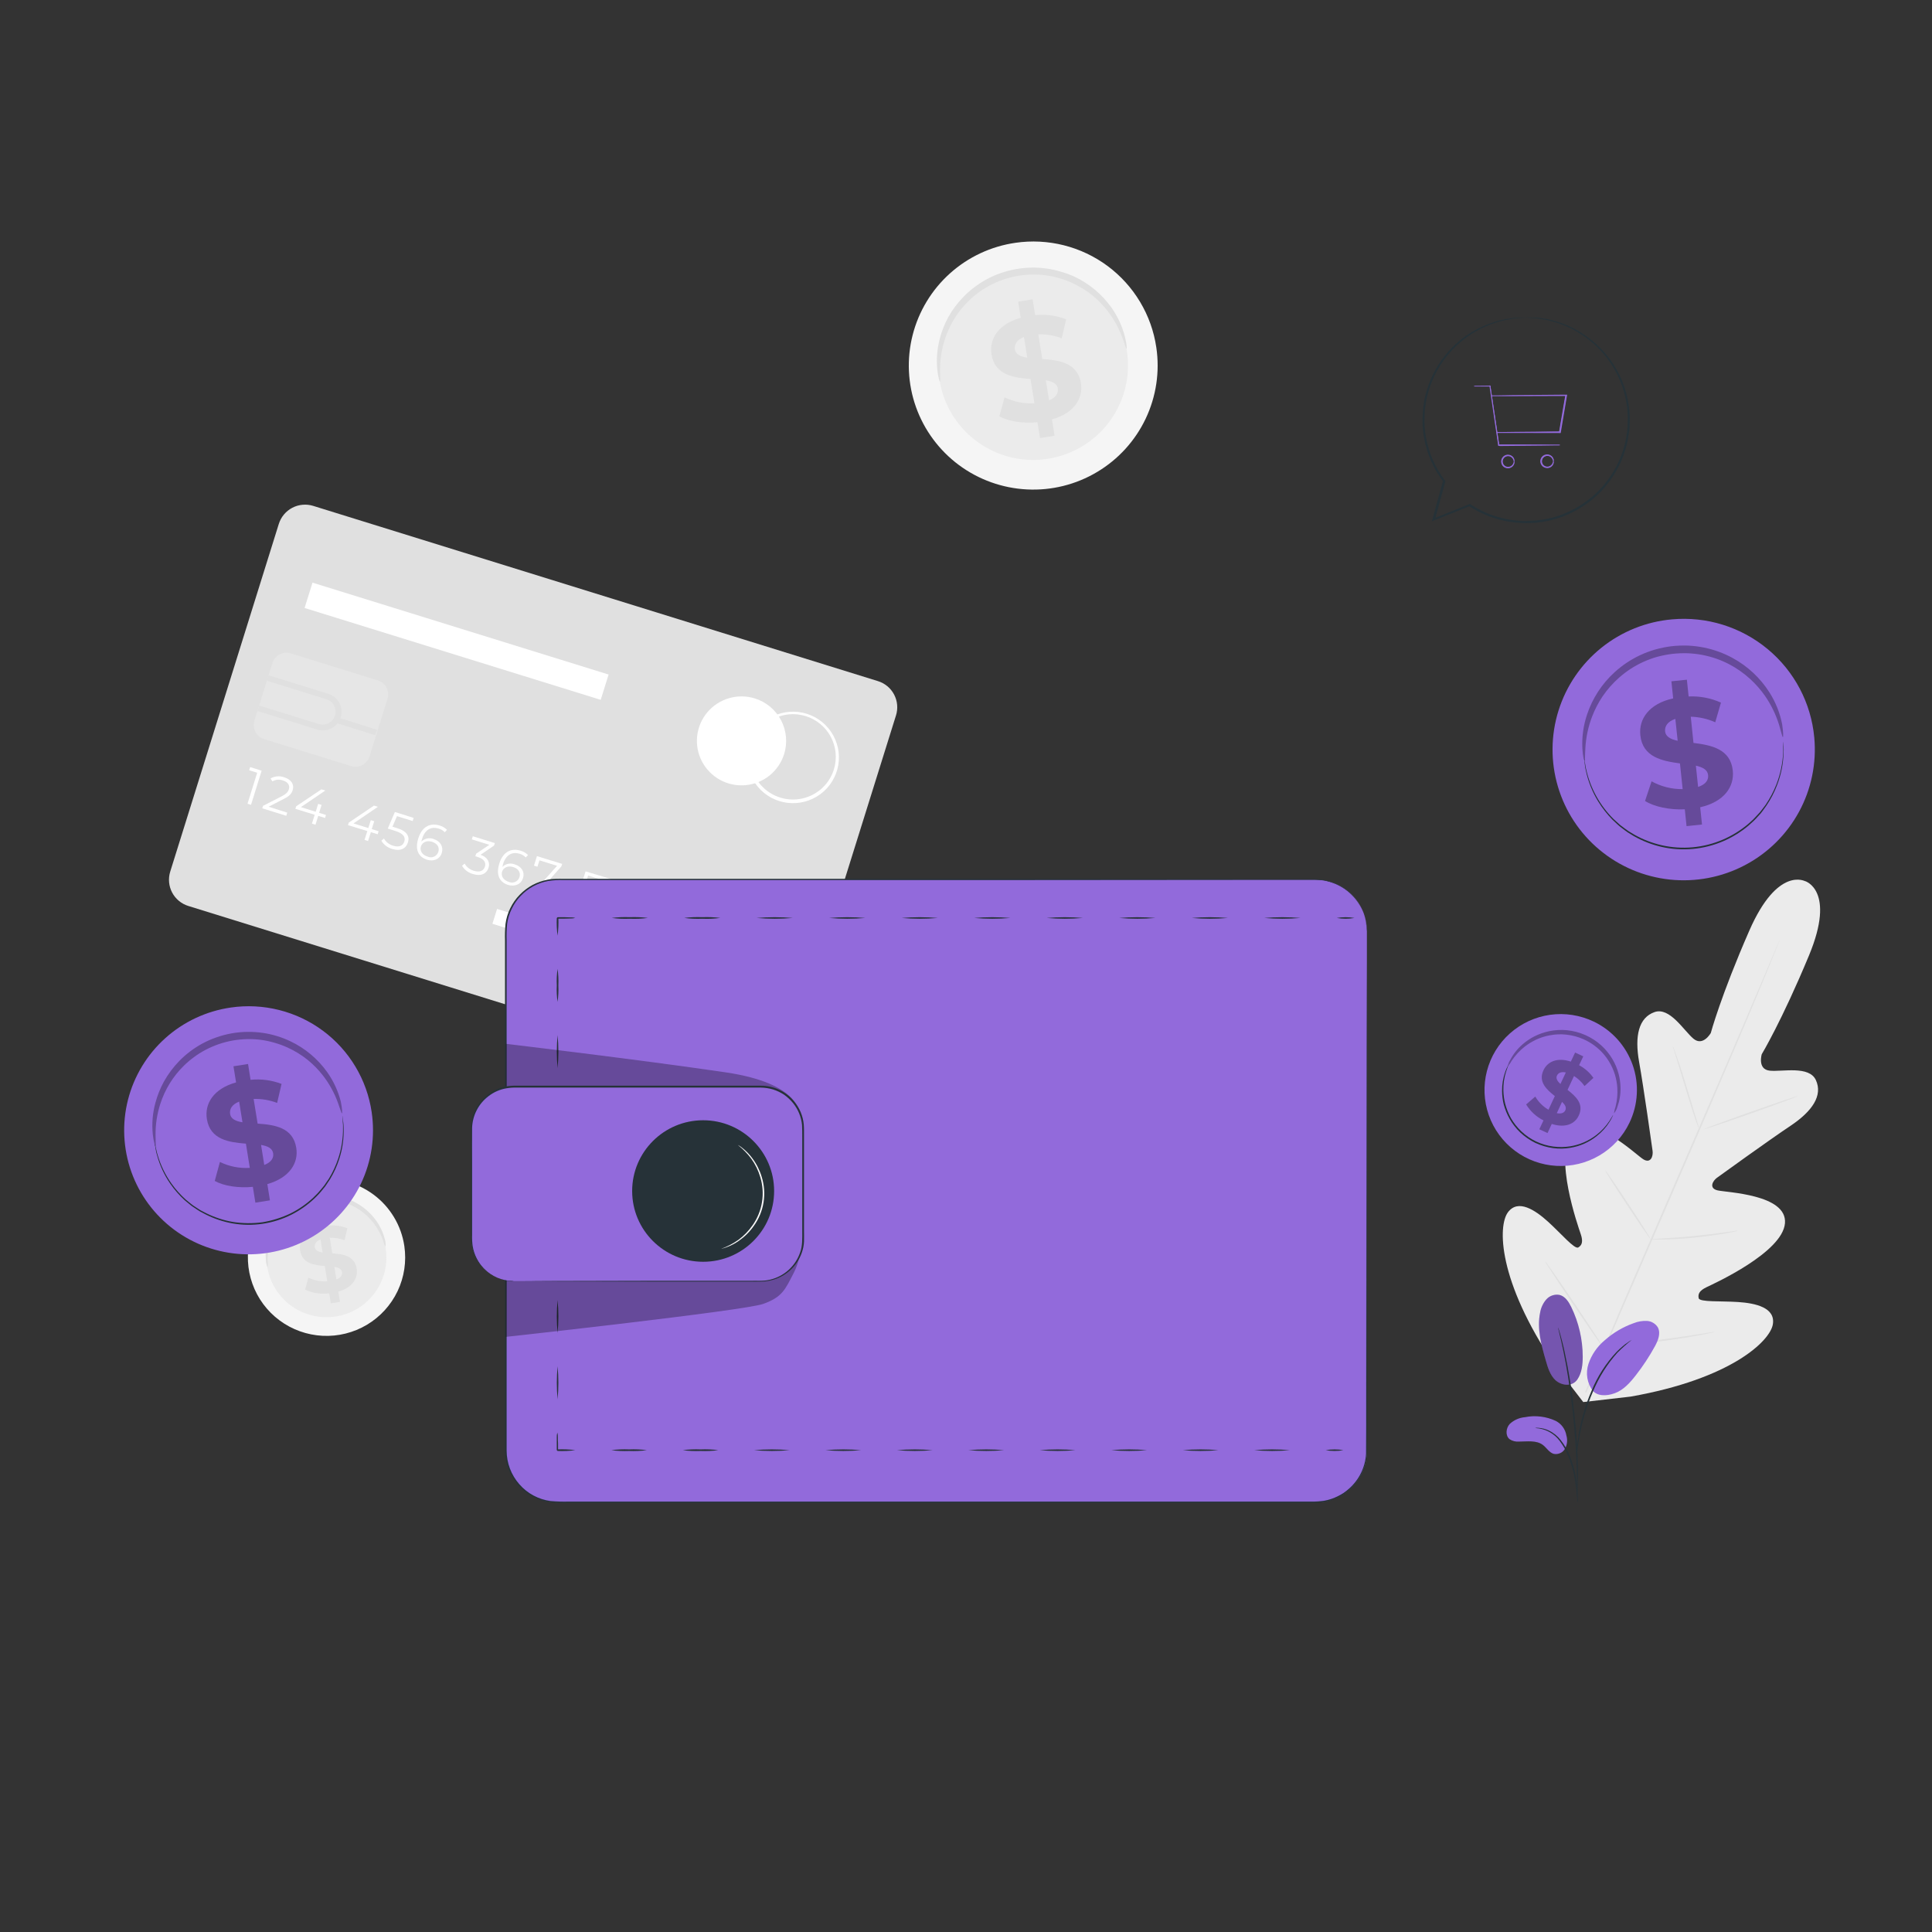 <svg width="64" height="64" viewBox="0 0 64 64" fill="none" xmlns="http://www.w3.org/2000/svg">
<rect x="0" y="0" width="64" height="64" fill="#333333" stroke="none"/>
<path d="M38.304 11.507C38.424 12.312 38.301 13.134 37.952 13.869C37.603 14.604 37.043 15.219 36.342 15.636C35.642 16.054 34.834 16.255 34.019 16.213C33.204 16.172 32.42 15.891 31.765 15.405C31.111 14.919 30.616 14.251 30.343 13.485C30.07 12.718 30.031 11.888 30.232 11.1C30.432 10.312 30.863 9.6 31.469 9.056C32.076 8.512 32.83 8.159 33.638 8.043C34.172 7.965 34.717 7.993 35.241 8.125C35.765 8.257 36.257 8.49 36.691 8.812C37.124 9.134 37.489 9.537 37.766 10C38.043 10.462 38.226 10.974 38.304 11.507Z" fill="#F5F5F5"/>
<path d="M37.333 11.648C37.423 12.261 37.33 12.887 37.063 13.447C36.797 14.007 36.37 14.475 35.837 14.793C35.303 15.11 34.687 15.263 34.067 15.232C33.446 15.2 32.849 14.986 32.35 14.616C31.852 14.246 31.475 13.737 31.267 13.153C31.059 12.569 31.029 11.937 31.182 11.336C31.335 10.736 31.663 10.194 32.124 9.779C32.586 9.365 33.161 9.096 33.776 9.007C34.599 8.888 35.435 9.099 36.102 9.595C36.769 10.09 37.212 10.828 37.333 11.648Z" fill="#EBEBEB"/>
<path d="M37.317 11.551C37.298 11.551 37.265 11.42 37.181 11.19C37.062 10.867 36.895 10.565 36.684 10.293C36.539 10.108 36.375 9.939 36.193 9.79C35.983 9.621 35.752 9.479 35.506 9.368C35.374 9.307 35.237 9.256 35.097 9.216C34.8 9.13 34.492 9.089 34.182 9.095C33.859 9.101 33.538 9.158 33.232 9.263C33.083 9.314 32.939 9.377 32.8 9.45C32.666 9.52 32.537 9.6 32.415 9.69C32.297 9.776 32.187 9.87 32.084 9.973C31.721 10.326 31.452 10.763 31.298 11.245C31.194 11.572 31.141 11.914 31.141 12.257C31.141 12.503 31.157 12.64 31.141 12.643C31.126 12.646 31.081 12.514 31.051 12.263C31.013 11.906 31.043 11.545 31.137 11.198C31.201 10.959 31.293 10.728 31.41 10.51C31.55 10.26 31.723 10.029 31.924 9.825C32.033 9.713 32.151 9.61 32.276 9.516C32.406 9.417 32.543 9.328 32.687 9.251C32.836 9.17 32.991 9.102 33.151 9.046C33.316 8.989 33.485 8.945 33.657 8.914C33.829 8.884 34.003 8.868 34.178 8.865C34.347 8.862 34.516 8.873 34.684 8.898C34.846 8.921 35.005 8.957 35.161 9.006C35.311 9.048 35.457 9.102 35.598 9.167C36.087 9.398 36.508 9.752 36.82 10.192C37.028 10.485 37.179 10.815 37.266 11.163C37.329 11.408 37.331 11.549 37.317 11.551Z" fill="#E0E0E0"/>
<path d="M34.848 13.895L34.934 14.434L34.451 14.51L34.368 13.987C33.886 14.034 33.403 13.958 33.105 13.791L33.277 13.162C33.584 13.312 33.925 13.38 34.267 13.358L34.137 12.555C33.582 12.511 32.955 12.428 32.845 11.742C32.764 11.232 33.064 10.735 33.812 10.527L33.726 9.993L34.208 9.916L34.292 10.44C34.64 10.405 34.992 10.451 35.318 10.577L35.172 11.207C34.924 11.112 34.66 11.067 34.395 11.074L34.526 11.892C35.081 11.931 35.698 12.015 35.807 12.693C35.887 13.192 35.59 13.683 34.848 13.895ZM34.029 11.848L33.919 11.163C33.673 11.261 33.595 11.418 33.62 11.576C33.646 11.735 33.801 11.815 34.029 11.848ZM35.044 12.873C35.018 12.705 34.863 12.637 34.644 12.598L34.751 13.261C34.978 13.17 35.064 13.028 35.039 12.873H35.044Z" fill="#E0E0E0"/>
<path d="M59.807 29.196C59.807 29.196 58.893 28.67 57.948 30.829C57.003 32.988 56.672 34.22 56.672 34.22C56.672 34.22 56.415 34.676 56.096 34.407C55.777 34.139 55.311 33.349 54.808 33.527C54.284 33.711 54.144 34.315 54.298 35.179C54.452 36.044 54.72 37.954 54.744 38.126C54.767 38.298 54.685 38.553 54.438 38.404C54.19 38.255 52.733 36.822 52.091 37.552C51.45 38.282 52.277 40.623 52.363 40.878C52.45 41.133 52.403 41.251 52.283 41.323C52.162 41.395 51.717 40.867 51.287 40.476C50.856 40.084 50.287 39.707 49.952 40.159C49.617 40.611 49.609 42.409 51.491 45.205L52.447 46.445L54.018 46.264C57.345 45.677 58.637 44.423 58.728 43.87C58.819 43.316 58.155 43.169 57.574 43.131C56.993 43.093 56.298 43.14 56.271 43.003C56.243 42.866 56.291 42.754 56.537 42.637C56.782 42.52 59.047 41.49 59.129 40.523C59.212 39.555 57.167 39.504 56.886 39.43C56.605 39.356 56.736 39.118 56.874 39.017C57.013 38.916 58.581 37.783 59.313 37.294C60.045 36.804 60.385 36.285 60.154 35.781C59.932 35.292 59.04 35.51 58.625 35.467C58.21 35.424 58.36 34.923 58.36 34.923C58.36 34.923 59.02 33.829 59.924 31.654C60.829 29.478 59.789 29.185 59.789 29.185" fill="#EBEBEB"/>
<path d="M52.508 46.12C53.179 44.525 54.124 42.329 55.176 39.906C56.228 37.483 57.179 35.291 57.858 33.7L58.662 31.815L58.881 31.302L58.938 31.17C58.952 31.14 58.96 31.125 58.96 31.125C58.956 31.141 58.951 31.157 58.944 31.172L58.89 31.306C58.842 31.426 58.772 31.599 58.681 31.823C58.499 32.271 58.23 32.917 57.896 33.715C57.222 35.31 56.277 37.511 55.227 39.928C54.177 42.344 53.224 44.544 52.545 46.135" fill="#E0E0E0"/>
<path d="M55.41 34.652C55.43 34.685 55.446 34.72 55.457 34.756C55.484 34.824 55.52 34.922 55.564 35.05C55.651 35.295 55.761 35.636 55.875 36.017L56.17 36.99C56.205 37.106 56.234 37.204 56.259 37.284C56.273 37.319 56.282 37.356 56.286 37.394C56.267 37.361 56.251 37.327 56.239 37.291C56.212 37.222 56.176 37.123 56.133 36.997C56.049 36.751 55.944 36.41 55.829 36.028L55.535 35.057L55.444 34.764C55.428 34.729 55.416 34.691 55.41 34.652Z" fill="#E0E0E0"/>
<path d="M56.426 37.414C56.426 37.4 57.119 37.142 57.983 36.837C58.848 36.531 59.553 36.295 59.553 36.31C59.553 36.325 58.861 36.582 57.996 36.887C57.131 37.193 56.431 37.423 56.426 37.414Z" fill="#E0E0E0"/>
<path d="M54.645 41.056C54.682 41.047 54.721 41.042 54.759 41.043L55.074 41.024C55.339 41.009 55.706 40.985 56.11 40.945C56.513 40.905 56.877 40.859 57.14 40.822L57.452 40.78C57.49 40.772 57.529 40.768 57.568 40.77C57.532 40.785 57.495 40.795 57.456 40.8C57.383 40.816 57.277 40.836 57.146 40.86C56.884 40.906 56.52 40.958 56.115 40.999C55.709 41.04 55.342 41.056 55.075 41.061C54.942 41.061 54.835 41.061 54.76 41.061C54.722 41.065 54.683 41.063 54.645 41.056Z" fill="#E0E0E0"/>
<path d="M53.172 38.766C53.172 38.766 53.199 38.793 53.24 38.849C53.28 38.904 53.338 38.985 53.407 39.087C53.546 39.288 53.735 39.57 53.941 39.882C54.147 40.194 54.334 40.479 54.463 40.686C54.529 40.79 54.581 40.875 54.616 40.934C54.637 40.964 54.654 40.997 54.666 41.031C54.64 41.007 54.617 40.979 54.599 40.948C54.559 40.892 54.501 40.811 54.431 40.711C54.293 40.508 54.103 40.227 53.897 39.914C53.691 39.601 53.505 39.317 53.375 39.11C53.309 39.006 53.257 38.922 53.222 38.862C53.202 38.832 53.185 38.8 53.172 38.766Z" fill="#E0E0E0"/>
<path d="M51.188 41.785C51.219 41.818 51.247 41.854 51.272 41.892C51.329 41.973 51.401 42.075 51.488 42.196C51.667 42.454 51.913 42.813 52.181 43.211C52.449 43.608 52.689 43.971 52.861 44.234L53.062 44.548C53.088 44.585 53.111 44.625 53.13 44.667C53.097 44.634 53.069 44.598 53.044 44.56L52.829 44.255C52.65 43.997 52.404 43.639 52.136 43.241C51.867 42.843 51.627 42.481 51.455 42.218C51.375 42.092 51.308 41.987 51.254 41.904C51.227 41.867 51.205 41.827 51.188 41.785Z" fill="#E0E0E0"/>
<path d="M53.105 44.585C53.153 44.573 53.202 44.566 53.252 44.564L53.644 44.527C53.98 44.495 54.444 44.45 54.954 44.385C55.465 44.321 55.926 44.252 56.26 44.199L56.652 44.138C56.7 44.128 56.749 44.122 56.798 44.122C56.752 44.138 56.704 44.151 56.656 44.158C56.564 44.179 56.43 44.206 56.263 44.236C55.932 44.299 55.471 44.374 54.959 44.438C54.448 44.502 53.978 44.543 53.645 44.564C53.476 44.575 53.34 44.583 53.246 44.586C53.199 44.59 53.152 44.59 53.105 44.585Z" fill="#E0E0E0"/>
<path d="M24.942 35.815L6.238 30.011C6.008 29.94 5.815 29.78 5.702 29.566C5.59 29.353 5.567 29.104 5.639 28.873L9.235 17.358C9.271 17.244 9.328 17.137 9.405 17.045C9.481 16.953 9.576 16.877 9.682 16.821C9.788 16.765 9.904 16.731 10.024 16.721C10.144 16.71 10.264 16.723 10.379 16.759L29.083 22.563C29.314 22.634 29.506 22.794 29.618 23.007C29.731 23.221 29.753 23.47 29.681 23.699L26.08 35.218C26.008 35.447 25.848 35.639 25.635 35.751C25.421 35.863 25.172 35.886 24.942 35.815Z" fill="#E0E0E0"/>
<path d="M25.975 24.981C25.888 25.259 25.72 25.505 25.493 25.689C25.265 25.872 24.989 25.983 24.698 26.01C24.407 26.036 24.114 25.976 23.857 25.837C23.601 25.697 23.391 25.485 23.255 25.227C23.119 24.969 23.063 24.677 23.094 24.387C23.125 24.098 23.241 23.823 23.428 23.599C23.616 23.376 23.865 23.212 24.145 23.13C24.426 23.047 24.724 23.049 25.003 23.136C25.189 23.193 25.361 23.287 25.51 23.41C25.659 23.534 25.782 23.686 25.873 23.858C25.963 24.029 26.018 24.216 26.036 24.409C26.053 24.602 26.033 24.796 25.975 24.981Z" fill="white"/>
<path d="M26.079 26.594C25.988 26.582 25.899 26.562 25.811 26.535C25.438 26.418 25.125 26.161 24.937 25.819C24.749 25.477 24.701 25.076 24.802 24.699C24.903 24.322 25.146 23.999 25.48 23.796C25.814 23.593 26.214 23.527 26.596 23.61C26.979 23.694 27.314 23.922 27.532 24.245C27.75 24.569 27.835 24.964 27.768 25.349C27.701 25.733 27.489 26.077 27.174 26.309C26.859 26.541 26.467 26.643 26.079 26.594ZM26.445 23.669C26.177 23.635 25.906 23.679 25.662 23.794C25.418 23.909 25.212 24.091 25.069 24.319C24.925 24.546 24.849 24.81 24.851 25.079C24.852 25.348 24.93 25.611 25.077 25.837C25.223 26.063 25.43 26.243 25.675 26.355C25.921 26.468 26.193 26.509 26.46 26.472C26.727 26.436 26.979 26.324 27.185 26.151C27.391 25.977 27.543 25.748 27.623 25.491C27.734 25.134 27.699 24.746 27.524 24.414C27.349 24.082 27.049 23.833 26.69 23.722C26.609 23.697 26.525 23.68 26.44 23.669H26.445Z" fill="white"/>
<path d="M8.667 25.53L8.316 26.661L8.199 26.625L8.52 25.598L8.253 25.515L8.286 25.411L8.667 25.53Z" fill="white"/>
<path d="M9.516 26.92L9.483 27.024L8.688 26.777L8.714 26.694L9.329 26.38C9.496 26.293 9.544 26.225 9.569 26.148C9.61 26.016 9.542 25.907 9.372 25.854C9.316 25.833 9.255 25.824 9.194 25.829C9.134 25.835 9.075 25.854 9.023 25.884L8.962 25.787C9.03 25.748 9.106 25.724 9.184 25.718C9.262 25.711 9.341 25.722 9.415 25.749C9.645 25.821 9.755 25.983 9.696 26.172C9.662 26.281 9.598 26.368 9.402 26.465L8.898 26.724L9.516 26.92Z" fill="white"/>
<path d="M10.769 27.096L10.542 27.027L10.45 27.32L10.333 27.283L10.425 26.99L9.785 26.794L9.811 26.71L10.647 26.148L10.776 26.188L9.968 26.737L10.458 26.891L10.54 26.629L10.653 26.664L10.571 26.926L10.798 26.997L10.769 27.096Z" fill="white"/>
<path d="M12.512 27.636L12.285 27.566L12.192 27.86L12.075 27.823L12.168 27.53L11.527 27.334L11.554 27.25L12.389 26.686L12.518 26.727L11.711 27.277L12.201 27.43L12.283 27.169L12.397 27.204L12.314 27.465L12.542 27.536L12.512 27.636Z" fill="white"/>
<path d="M13.513 27.908C13.453 28.104 13.272 28.209 12.994 28.123C12.843 28.082 12.714 27.985 12.633 27.851L12.718 27.777C12.785 27.894 12.896 27.979 13.025 28.016C13.222 28.076 13.35 28.016 13.393 27.877C13.437 27.738 13.376 27.613 13.087 27.523L12.846 27.448L13.081 26.898L13.703 27.094L13.67 27.198L13.151 27.036L13 27.386L13.146 27.431C13.488 27.532 13.576 27.709 13.513 27.908Z" fill="white"/>
<path d="M14.636 28.252C14.571 28.464 14.362 28.545 14.146 28.48C13.844 28.382 13.745 28.127 13.857 27.77C13.977 27.385 14.25 27.249 14.559 27.345C14.653 27.37 14.739 27.42 14.808 27.49L14.732 27.569C14.678 27.51 14.607 27.468 14.528 27.448C14.284 27.371 14.077 27.48 13.982 27.787C13.972 27.818 13.964 27.849 13.957 27.88C14.009 27.828 14.076 27.792 14.149 27.776C14.221 27.761 14.296 27.767 14.366 27.794C14.585 27.864 14.697 28.046 14.636 28.252ZM14.521 28.218C14.567 28.069 14.486 27.94 14.312 27.885C14.137 27.83 13.987 27.902 13.943 28.042C13.903 28.167 13.971 28.317 14.166 28.377C14.2 28.392 14.236 28.4 14.273 28.4C14.31 28.4 14.346 28.392 14.379 28.377C14.413 28.362 14.443 28.34 14.467 28.312C14.491 28.285 14.51 28.253 14.521 28.218Z" fill="white"/>
<path d="M16.184 28.747C16.124 28.936 15.942 29.04 15.668 28.953C15.516 28.912 15.387 28.815 15.305 28.681L15.39 28.607C15.458 28.725 15.57 28.811 15.701 28.847C15.889 28.905 16.02 28.847 16.063 28.71C16.106 28.573 16.038 28.455 15.828 28.39L15.746 28.364L15.773 28.279L16.21 27.986L15.63 27.806L15.662 27.702L16.392 27.929L16.366 28.011L15.919 28.315C16.158 28.401 16.24 28.566 16.184 28.747Z" fill="white"/>
<path d="M17.325 29.087C17.259 29.298 17.05 29.38 16.829 29.314C16.528 29.216 16.429 28.961 16.541 28.604C16.66 28.219 16.933 28.084 17.242 28.18C17.337 28.205 17.423 28.255 17.492 28.325L17.416 28.404C17.361 28.345 17.29 28.302 17.212 28.282C16.967 28.206 16.761 28.314 16.665 28.621C16.655 28.653 16.647 28.686 16.641 28.719C16.693 28.667 16.759 28.63 16.831 28.615C16.904 28.599 16.979 28.605 17.048 28.632C17.274 28.699 17.39 28.88 17.325 29.087ZM17.209 29.054C17.255 28.906 17.175 28.776 17 28.722C16.825 28.668 16.675 28.738 16.631 28.879C16.592 29.003 16.659 29.152 16.855 29.214C16.888 29.229 16.925 29.237 16.962 29.236C16.998 29.236 17.035 29.229 17.068 29.213C17.102 29.198 17.131 29.176 17.156 29.149C17.18 29.121 17.198 29.089 17.209 29.054Z" fill="white"/>
<path d="M18.623 28.618L18.596 28.7L17.795 29.602L17.668 29.562L18.453 28.681L17.87 28.5L17.803 28.712L17.689 28.675L17.787 28.36L18.623 28.618Z" fill="white"/>
<path d="M20.24 29.121L20.215 29.204L19.412 30.105L19.285 30.066L20.07 29.185L19.481 29.004L19.416 29.216L19.3 29.18L19.398 28.865L20.24 29.121Z" fill="white"/>
<path d="M21.101 30.284C21.038 30.484 20.829 30.556 20.558 30.471C20.288 30.387 20.16 30.211 20.223 30.011C20.242 29.946 20.282 29.89 20.338 29.852C20.393 29.813 20.461 29.795 20.528 29.8C20.481 29.767 20.446 29.72 20.428 29.665C20.41 29.61 20.411 29.551 20.43 29.496C20.487 29.312 20.68 29.247 20.921 29.321C21.161 29.395 21.285 29.56 21.228 29.744C21.212 29.8 21.178 29.85 21.131 29.885C21.084 29.921 21.026 29.94 20.968 29.939C21.026 29.973 21.071 30.025 21.096 30.088C21.12 30.151 21.122 30.22 21.101 30.284ZM20.982 30.245C21.026 30.106 20.932 29.981 20.731 29.919C20.53 29.856 20.385 29.907 20.339 30.046C20.293 30.185 20.386 30.311 20.587 30.373C20.788 30.434 20.938 30.385 20.982 30.245ZM20.761 29.827C20.937 29.882 21.067 29.835 21.105 29.712C21.143 29.59 21.058 29.473 20.887 29.419C20.716 29.365 20.583 29.409 20.544 29.535C20.504 29.662 20.583 29.772 20.761 29.827Z" fill="white"/>
<path d="M22.287 30.37C22.167 30.754 21.894 30.889 21.585 30.794C21.49 30.769 21.404 30.719 21.336 30.649L21.412 30.57C21.466 30.629 21.537 30.671 21.616 30.691C21.86 30.767 22.067 30.66 22.162 30.352C22.171 30.326 22.179 30.294 22.187 30.255C22.134 30.307 22.068 30.343 21.995 30.358C21.923 30.373 21.848 30.367 21.779 30.341C21.554 30.271 21.438 30.089 21.503 29.883C21.567 29.676 21.777 29.589 21.993 29.656C22.3 29.749 22.399 30.008 22.287 30.37ZM22.197 30.095C22.236 29.971 22.168 29.82 21.973 29.759C21.939 29.745 21.903 29.737 21.866 29.737C21.83 29.737 21.793 29.745 21.76 29.76C21.727 29.775 21.697 29.797 21.672 29.825C21.648 29.852 21.63 29.884 21.619 29.919C21.572 30.068 21.652 30.198 21.828 30.252C22.003 30.305 22.155 30.232 22.197 30.091V30.095Z" fill="white"/>
<path d="M23.611 30.166L23.257 31.298L23.141 31.262L23.462 30.234L23.194 30.151L23.226 30.047L23.611 30.166Z" fill="white"/>
<path d="M24.455 31.556L24.423 31.66L23.625 31.413L23.651 31.331L24.266 31.017C24.434 30.93 24.482 30.862 24.506 30.784C24.547 30.654 24.48 30.544 24.31 30.49C24.253 30.469 24.192 30.46 24.132 30.465C24.072 30.47 24.013 30.489 23.961 30.52L23.901 30.422C23.969 30.383 24.045 30.36 24.123 30.353C24.201 30.347 24.28 30.358 24.353 30.386C24.583 30.457 24.693 30.618 24.634 30.807C24.599 30.916 24.536 31.003 24.339 31.101L23.836 31.359L24.455 31.556Z" fill="white"/>
<path d="M25.543 31.651C25.485 31.84 25.301 31.945 25.026 31.858C24.875 31.816 24.746 31.719 24.664 31.586L24.749 31.511C24.818 31.628 24.929 31.714 25.059 31.751C25.248 31.81 25.38 31.751 25.423 31.614C25.466 31.477 25.397 31.36 25.187 31.294L25.106 31.269L25.132 31.184L25.57 30.89L24.989 30.71L25.021 30.606L25.751 30.832L25.726 30.916L25.278 31.218C25.518 31.305 25.599 31.47 25.543 31.651Z" fill="white"/>
<path d="M16.466 30.11L16.312 30.602L25.402 33.422L25.556 32.931L16.466 30.11Z" fill="white"/>
<path d="M20.587 32.466L20.434 32.957L25.096 34.404L25.25 33.913L20.587 32.466Z" fill="white"/>
<g opacity="0.5">
<path d="M12.518 22.538L9.633 21.643C9.376 21.564 9.103 21.706 9.023 21.962L8.426 23.876C8.346 24.132 8.489 24.404 8.746 24.484L11.631 25.379C11.887 25.459 12.16 25.316 12.24 25.06L12.838 23.146C12.918 22.89 12.774 22.618 12.518 22.538Z" fill="#EBEBEB"/>
</g>
<path d="M8.527 23.553L8.584 23.371L10.547 23.98C10.601 23.999 10.659 24.006 10.716 24.002C10.774 23.998 10.83 23.983 10.881 23.957C10.932 23.931 10.978 23.895 11.015 23.851C11.052 23.807 11.08 23.756 11.097 23.701C11.114 23.647 11.12 23.589 11.114 23.532C11.109 23.475 11.092 23.42 11.065 23.369C11.037 23.319 11 23.274 10.955 23.238C10.91 23.203 10.858 23.176 10.803 23.161L8.84 22.551L8.897 22.369L10.86 22.979C10.94 23.001 11.015 23.039 11.081 23.091C11.146 23.142 11.2 23.206 11.24 23.279C11.28 23.352 11.305 23.433 11.313 23.515C11.321 23.598 11.312 23.681 11.288 23.761C11.263 23.84 11.222 23.914 11.168 23.977C11.115 24.041 11.049 24.093 10.974 24.13C10.9 24.167 10.819 24.19 10.735 24.195C10.652 24.201 10.569 24.189 10.49 24.162L8.527 23.553Z" fill="#E0E0E0"/>
<path d="M11.147 23.752L11.09 23.934L12.431 24.356L12.489 24.175L11.147 23.752Z" fill="#E0E0E0"/>
<path d="M20.161 22.345L10.352 19.301L10.09 20.14L19.899 23.183L20.161 22.345Z" fill="white"/>
<path d="M13.394 41.276C13.469 41.785 13.392 42.304 13.171 42.769C12.95 43.233 12.596 43.622 12.153 43.886C11.711 44.149 11.2 44.276 10.685 44.25C10.17 44.224 9.675 44.047 9.261 43.74C8.847 43.433 8.534 43.011 8.362 42.527C8.189 42.043 8.164 41.518 8.29 41.02C8.417 40.522 8.688 40.072 9.071 39.728C9.454 39.383 9.931 39.16 10.441 39.086C10.779 39.037 11.124 39.054 11.455 39.137C11.787 39.221 12.098 39.368 12.373 39.572C12.647 39.775 12.878 40.03 13.053 40.323C13.229 40.615 13.344 40.939 13.394 41.276Z" fill="#F5F5F5"/>
<path d="M12.779 41.365C12.837 41.753 12.777 42.149 12.609 42.503C12.441 42.857 12.171 43.153 11.834 43.355C11.496 43.556 11.107 43.652 10.714 43.633C10.321 43.613 9.944 43.477 9.628 43.243C9.313 43.009 9.074 42.687 8.943 42.318C8.811 41.949 8.792 41.549 8.889 41.169C8.985 40.789 9.193 40.447 9.485 40.184C9.777 39.922 10.14 39.752 10.529 39.696C11.05 39.62 11.579 39.753 12.001 40.066C12.422 40.38 12.703 40.847 12.779 41.365Z" fill="#EBEBEB"/>
<path d="M12.77 41.304C12.733 41.231 12.704 41.155 12.684 41.076C12.609 40.872 12.503 40.681 12.37 40.509C12.116 40.18 11.764 39.94 11.365 39.824C11.273 39.796 11.179 39.776 11.084 39.764C10.987 39.751 10.888 39.745 10.79 39.746C10.687 39.749 10.585 39.759 10.485 39.776C10.385 39.795 10.286 39.821 10.19 39.853C10.096 39.886 10.005 39.925 9.917 39.971C9.751 40.059 9.598 40.171 9.464 40.302C9.342 40.421 9.236 40.556 9.149 40.702C9.073 40.831 9.012 40.967 8.965 41.108C8.9 41.315 8.867 41.531 8.867 41.748C8.877 41.829 8.877 41.911 8.867 41.993C8.832 41.917 8.813 41.835 8.81 41.752C8.787 41.526 8.806 41.297 8.865 41.078C8.907 40.926 8.967 40.779 9.042 40.64C9.13 40.48 9.24 40.334 9.368 40.203C9.436 40.132 9.511 40.067 9.59 40.008C9.672 39.945 9.759 39.889 9.85 39.84C9.944 39.79 10.043 39.747 10.144 39.711C10.248 39.676 10.355 39.648 10.464 39.627C10.573 39.608 10.683 39.598 10.794 39.596C10.901 39.595 11.008 39.602 11.114 39.617C11.216 39.632 11.317 39.654 11.416 39.685C11.51 39.714 11.602 39.75 11.692 39.792C12.001 39.939 12.267 40.162 12.465 40.441C12.597 40.626 12.693 40.834 12.749 41.054C12.774 41.135 12.781 41.22 12.77 41.304Z" fill="#E0E0E0"/>
<path d="M11.208 42.786L11.263 43.126L10.958 43.175L10.905 42.843C10.633 42.879 10.356 42.836 10.107 42.722L10.215 42.324C10.409 42.418 10.625 42.459 10.841 42.445L10.759 41.938C10.407 41.91 10.012 41.858 9.942 41.423C9.89 41.101 10.08 40.787 10.553 40.655L10.499 40.318L10.803 40.269L10.857 40.6C11.078 40.578 11.3 40.608 11.506 40.687L11.414 41.085C11.258 41.025 11.091 40.997 10.923 41.001L11.007 41.519C11.358 41.543 11.748 41.597 11.816 42.026C11.865 42.342 11.678 42.652 11.208 42.786ZM10.688 41.491L10.618 41.059C10.462 41.122 10.412 41.22 10.429 41.32C10.445 41.42 10.546 41.47 10.688 41.491ZM11.329 42.14C11.313 42.033 11.215 41.99 11.076 41.965L11.144 42.385C11.291 42.327 11.345 42.237 11.329 42.14Z" fill="#E0E0E0"/>
<path d="M52.251 45.699C52.06 45.969 51.69 45.88 51.52 45.714C51.349 45.549 51.275 45.309 51.21 45.08C51.059 44.559 50.907 44.011 51.019 43.479C51.046 43.318 51.117 43.167 51.224 43.044C51.279 42.983 51.348 42.937 51.425 42.912C51.503 42.886 51.586 42.881 51.666 42.897C51.852 42.946 51.968 43.129 52.052 43.302C52.298 43.813 52.428 44.372 52.43 44.94C52.43 45.204 52.4 45.48 52.251 45.699Z" fill="#926ADB"/>
<g opacity="0.2">
<path d="M52.251 45.699C52.06 45.969 51.69 45.88 51.52 45.714C51.349 45.549 51.275 45.309 51.21 45.08C51.059 44.559 50.907 44.011 51.019 43.479C51.046 43.318 51.117 43.167 51.224 43.044C51.279 42.983 51.348 42.937 51.425 42.912C51.503 42.886 51.586 42.881 51.666 42.897C51.852 42.946 51.968 43.129 52.052 43.302C52.298 43.813 52.428 44.372 52.43 44.94C52.43 45.204 52.4 45.48 52.251 45.699Z" fill="black"/>
</g>
<path d="M51.539 47.07C51.22 46.921 50.861 46.877 50.516 46.946C50.327 46.962 50.149 47.042 50.011 47.171C49.885 47.31 49.861 47.554 50.005 47.674C50.099 47.737 50.212 47.765 50.324 47.754C50.594 47.754 50.894 47.703 51.109 47.865C51.233 47.958 51.314 48.112 51.462 48.159C51.536 48.176 51.613 48.168 51.682 48.137C51.751 48.107 51.808 48.054 51.845 47.989C51.916 47.854 51.932 47.697 51.888 47.55C51.871 47.449 51.831 47.353 51.77 47.269C51.71 47.186 51.63 47.118 51.539 47.07Z" fill="#926ADB"/>
<path d="M52.773 46.087C52.676 45.96 52.611 45.811 52.584 45.653C52.557 45.495 52.57 45.333 52.62 45.18C52.724 44.875 52.91 44.604 53.159 44.398C53.44 44.148 53.768 43.955 54.123 43.83C54.261 43.775 54.409 43.75 54.557 43.757C54.631 43.761 54.703 43.783 54.766 43.822C54.83 43.86 54.883 43.913 54.921 43.976C55.019 44.172 54.926 44.404 54.823 44.594C54.638 44.932 54.426 45.254 54.189 45.557C54 45.801 53.782 46.046 53.492 46.152C53.203 46.258 52.904 46.25 52.749 46.054" fill="#926ADB"/>
<path d="M52.264 49.784C52.255 49.743 52.249 49.702 52.247 49.66C52.238 49.572 52.227 49.459 52.214 49.325C52.197 49.161 52.172 48.998 52.138 48.836C52.094 48.638 52.034 48.443 51.959 48.255C51.886 48.066 51.787 47.889 51.664 47.728C51.497 47.506 51.248 47.358 50.971 47.318C50.93 47.316 50.888 47.31 50.848 47.3C50.889 47.296 50.931 47.296 50.973 47.3C51.088 47.309 51.2 47.338 51.304 47.386C51.457 47.46 51.592 47.567 51.697 47.701C51.825 47.864 51.929 48.044 52.005 48.237C52.081 48.429 52.141 48.627 52.183 48.829C52.215 48.994 52.237 49.16 52.249 49.328C52.26 49.47 52.264 49.585 52.266 49.665C52.27 49.705 52.269 49.745 52.264 49.784Z" fill="#263238"/>
<path d="M52.241 49.525C52.239 49.507 52.239 49.487 52.241 49.469C52.241 49.426 52.241 49.371 52.241 49.305C52.241 49.163 52.241 48.958 52.233 48.705C52.221 48.198 52.178 47.499 52.093 46.73C52.009 45.962 51.897 45.27 51.792 44.774C51.767 44.65 51.743 44.538 51.72 44.439C51.698 44.34 51.679 44.256 51.661 44.188C51.644 44.119 51.633 44.072 51.623 44.029C51.617 44.011 51.614 43.992 51.613 43.973C51.622 43.99 51.628 44.008 51.633 44.026L51.681 44.183C51.702 44.252 51.723 44.336 51.748 44.433C51.772 44.531 51.801 44.642 51.827 44.766C51.967 45.412 52.073 46.065 52.143 46.723C52.229 47.493 52.266 48.19 52.27 48.702C52.27 48.956 52.27 49.161 52.261 49.303C52.261 49.37 52.253 49.424 52.251 49.467C52.25 49.486 52.246 49.506 52.241 49.525Z" fill="#263238"/>
<path d="M52.237 48.173C52.233 48.116 52.233 48.059 52.237 48.002C52.244 47.893 52.259 47.734 52.29 47.541C52.328 47.313 52.378 47.088 52.441 46.867C52.516 46.595 52.61 46.329 52.723 46.07C52.919 45.594 53.2 45.157 53.553 44.782C53.615 44.718 53.681 44.657 53.75 44.601C53.78 44.577 53.807 44.551 53.833 44.532L53.91 44.479C53.955 44.444 54.003 44.414 54.053 44.387C53.887 44.517 53.73 44.658 53.581 44.807C53.24 45.186 52.967 45.62 52.772 46.09C52.66 46.346 52.565 46.61 52.488 46.879C52.414 47.127 52.365 47.355 52.328 47.547C52.29 47.738 52.272 47.896 52.259 48.004C52.257 48.061 52.249 48.117 52.237 48.173Z" fill="#263238"/>
<path d="M43.569 29.137H18.473C17.528 29.137 16.762 29.901 16.762 30.843V48.064C16.762 49.006 17.528 49.77 18.473 49.77H43.569C44.514 49.77 45.28 49.006 45.28 48.064V30.843C45.28 29.901 44.514 29.137 43.569 29.137Z" fill="#926ADB"/>
<path d="M45.277 30.843C45.277 30.843 45.277 30.823 45.277 30.782C45.275 30.72 45.269 30.659 45.259 30.599C45.225 30.36 45.139 30.132 45.008 29.93C44.912 29.782 44.794 29.648 44.658 29.534C44.493 29.399 44.304 29.295 44.1 29.229C44.045 29.21 43.987 29.2 43.929 29.183C43.871 29.166 43.81 29.164 43.748 29.155L43.558 29.146H42.501L32.268 29.154H25.203H21.265H18.684C18.509 29.147 18.335 29.157 18.163 29.183C17.815 29.247 17.497 29.418 17.254 29.672C17.131 29.799 17.029 29.945 16.953 30.104C16.874 30.262 16.822 30.433 16.799 30.609C16.782 30.788 16.777 30.968 16.783 31.147V33.905C16.783 35.396 16.783 36.917 16.783 38.467V48.054C16.783 48.463 16.933 48.858 17.203 49.166C17.469 49.473 17.839 49.671 18.242 49.725C18.443 49.742 18.645 49.748 18.846 49.742H34.367H42.478H43.422C43.576 49.746 43.73 49.736 43.882 49.711C44.032 49.683 44.177 49.634 44.313 49.566C44.381 49.533 44.446 49.496 44.509 49.455C44.571 49.412 44.63 49.366 44.686 49.316C44.853 49.17 44.989 48.991 45.086 48.792C45.184 48.592 45.24 48.375 45.252 48.154C45.262 46.98 45.252 45.851 45.258 44.775C45.258 40.47 45.265 36.984 45.267 34.575C45.267 33.371 45.267 32.437 45.272 31.802C45.272 31.486 45.272 31.244 45.272 31.081C45.272 30.918 45.272 30.835 45.272 30.835C45.272 30.835 45.272 30.918 45.272 31.081C45.272 31.243 45.272 31.486 45.272 31.802C45.272 32.437 45.272 33.367 45.277 34.575C45.277 36.984 45.277 40.468 45.285 44.775C45.285 45.851 45.291 46.979 45.285 48.156C45.268 48.458 45.172 48.749 45.006 49.002C44.923 49.129 44.824 49.245 44.712 49.346C44.654 49.397 44.593 49.445 44.53 49.488C44.467 49.53 44.401 49.568 44.334 49.603C44.194 49.672 44.046 49.722 43.893 49.751C43.739 49.777 43.582 49.788 43.425 49.783H42.481H34.37H25.407H18.843C18.639 49.789 18.434 49.783 18.231 49.765C17.816 49.711 17.435 49.507 17.16 49.191C16.884 48.874 16.73 48.469 16.729 48.049C16.729 44.763 16.729 41.556 16.729 38.462V33.905C16.729 33.16 16.729 32.423 16.729 31.694V31.149C16.723 30.968 16.729 30.785 16.746 30.604C16.77 30.424 16.823 30.248 16.904 30.085C16.983 29.921 17.088 29.771 17.215 29.641C17.34 29.512 17.484 29.402 17.642 29.316C17.801 29.232 17.972 29.173 18.149 29.14L18.281 29.119L18.414 29.113C18.503 29.108 18.59 29.113 18.678 29.113H25.197H32.262L42.495 29.121H43.548L43.739 29.131C43.801 29.142 43.863 29.149 43.922 29.161C43.98 29.174 44.038 29.189 44.093 29.208C44.298 29.276 44.489 29.381 44.656 29.517C44.792 29.633 44.91 29.767 45.006 29.918C45.136 30.121 45.221 30.351 45.253 30.591C45.263 30.651 45.268 30.713 45.269 30.775C45.277 30.823 45.277 30.843 45.277 30.843Z" fill="#263238"/>
<path d="M44.281 30.409C44.476 30.375 44.675 30.375 44.87 30.409C44.675 30.443 44.476 30.443 44.281 30.409Z" fill="#263238"/>
<path d="M41.879 30.409C42.279 30.375 42.68 30.375 43.08 30.409C42.68 30.443 42.279 30.443 41.879 30.409Z" fill="#263238"/>
<path d="M39.477 30.409C39.876 30.375 40.277 30.375 40.677 30.409C40.277 30.443 39.876 30.443 39.477 30.409Z" fill="#263238"/>
<path d="M37.074 30.409C37.474 30.375 37.876 30.375 38.275 30.409C37.876 30.443 37.474 30.443 37.074 30.409Z" fill="#263238"/>
<path d="M34.672 30.409C35.071 30.375 35.473 30.375 35.872 30.409C35.473 30.443 35.071 30.443 34.672 30.409Z" fill="#263238"/>
<path d="M32.27 30.409C32.669 30.375 33.071 30.375 33.471 30.409C33.071 30.443 32.669 30.443 32.27 30.409Z" fill="#263238"/>
<path d="M29.867 30.409C30.267 30.375 30.668 30.375 31.067 30.409C30.668 30.443 30.267 30.443 29.867 30.409Z" fill="#263238"/>
<path d="M27.465 30.409C27.864 30.375 28.266 30.375 28.666 30.409C28.266 30.443 27.864 30.443 27.465 30.409Z" fill="#263238"/>
<path d="M25.062 30.409C25.462 30.375 25.864 30.375 26.264 30.409C25.864 30.443 25.462 30.443 25.062 30.409Z" fill="#263238"/>
<path d="M22.664 30.408C22.862 30.383 23.062 30.375 23.262 30.383C23.462 30.375 23.663 30.383 23.862 30.408C23.663 30.434 23.462 30.443 23.262 30.434C23.062 30.442 22.862 30.434 22.664 30.408Z" fill="#263238"/>
<path d="M20.262 30.408C20.461 30.383 20.662 30.375 20.862 30.383C21.063 30.375 21.264 30.383 21.463 30.408C21.264 30.434 21.063 30.443 20.862 30.434C20.662 30.443 20.461 30.434 20.262 30.408Z" fill="#263238"/>
<path d="M18.47 30.996C18.445 30.802 18.436 30.605 18.445 30.409L18.47 30.384H18.699L18.886 30.39C18.945 30.387 19.003 30.393 19.059 30.407C19.003 30.422 18.945 30.428 18.886 30.426L18.699 30.431H18.589H18.47L18.496 30.405C18.504 30.603 18.496 30.8 18.47 30.996Z" fill="#263238"/>
<path d="M18.47 33.19C18.445 33.009 18.436 32.825 18.445 32.642C18.436 32.459 18.445 32.275 18.47 32.094C18.495 32.275 18.504 32.459 18.496 32.642C18.504 32.825 18.495 33.009 18.47 33.19Z" fill="#263238"/>
<path d="M18.471 35.385C18.437 35.02 18.437 34.653 18.471 34.288C18.505 34.653 18.505 35.02 18.471 35.385Z" fill="#263238"/>
<path d="M18.471 37.579C18.437 37.214 18.437 36.846 18.471 36.481C18.505 36.846 18.505 37.214 18.471 37.579Z" fill="#263238"/>
<path d="M18.471 39.774C18.437 39.409 18.437 39.042 18.471 38.677C18.505 39.042 18.505 39.409 18.471 39.774Z" fill="#263238"/>
<path d="M18.471 41.966C18.437 41.601 18.437 41.234 18.471 40.869C18.505 41.234 18.505 41.601 18.471 41.966Z" fill="#263238"/>
<path d="M18.471 44.16C18.437 43.795 18.437 43.428 18.471 43.063C18.505 43.428 18.505 43.795 18.471 44.16Z" fill="#263238"/>
<path d="M18.471 46.355C18.437 45.99 18.437 45.623 18.471 45.258C18.505 45.623 18.505 45.99 18.471 46.355Z" fill="#263238"/>
<path d="M19.058 48.039C18.863 48.064 18.666 48.073 18.47 48.065C18.419 48.014 18.455 48.05 18.444 48.038V47.922C18.444 47.884 18.444 47.847 18.444 47.811C18.444 47.747 18.444 47.685 18.444 47.624C18.441 47.567 18.447 47.509 18.463 47.453C18.477 47.509 18.483 47.567 18.48 47.624C18.48 47.685 18.48 47.747 18.486 47.811C18.486 47.847 18.486 47.884 18.486 47.922C18.486 47.94 18.486 47.96 18.486 47.979V48.038C18.474 48.027 18.512 48.065 18.461 48.014C18.66 48.004 18.86 48.013 19.058 48.039Z" fill="#263238"/>
<path d="M21.428 48.039C21.232 48.064 21.035 48.073 20.839 48.065C20.642 48.073 20.445 48.064 20.25 48.039C20.445 48.014 20.642 48.005 20.839 48.014C21.035 48.005 21.233 48.014 21.428 48.039Z" fill="#263238"/>
<path d="M23.795 48.039C23.6 48.064 23.403 48.073 23.206 48.065C23.009 48.073 22.812 48.064 22.617 48.039C22.812 48.014 23.009 48.005 23.206 48.014C23.403 48.005 23.6 48.014 23.795 48.039Z" fill="#263238"/>
<path d="M26.16 48.039C25.766 48.073 25.37 48.073 24.977 48.039C25.37 48.005 25.766 48.005 26.16 48.039Z" fill="#263238"/>
<path d="M28.527 48.039C28.134 48.073 27.738 48.073 27.344 48.039C27.738 48.005 28.134 48.005 28.527 48.039Z" fill="#263238"/>
<path d="M30.894 48.039C30.501 48.073 30.105 48.073 29.711 48.039C30.105 48.005 30.501 48.005 30.894 48.039Z" fill="#263238"/>
<path d="M33.262 48.039C32.868 48.073 32.472 48.073 32.078 48.039C32.472 48.005 32.868 48.005 33.262 48.039Z" fill="#263238"/>
<path d="M35.625 48.039C35.231 48.073 34.835 48.073 34.441 48.039C34.835 48.005 35.231 48.005 35.625 48.039Z" fill="#263238"/>
<path d="M37.996 48.039C37.602 48.073 37.206 48.073 36.812 48.039C37.206 48.005 37.602 48.005 37.996 48.039Z" fill="#263238"/>
<path d="M40.363 48.039C39.969 48.073 39.573 48.073 39.18 48.039C39.573 48.005 39.969 48.005 40.363 48.039Z" fill="#263238"/>
<path d="M42.73 48.039C42.337 48.073 41.941 48.073 41.547 48.039C41.941 48.005 42.337 48.005 42.73 48.039Z" fill="#263238"/>
<path d="M44.503 48.039C44.308 48.073 44.109 48.073 43.914 48.039C44.109 48.005 44.308 48.005 44.503 48.039Z" fill="#263238"/>
<g opacity="0.3">
<path d="M26.599 40.581C26.599 40.581 26.605 41.559 26.304 42.146C26.004 42.733 25.912 42.966 25.284 43.193C24.656 43.42 16.754 44.286 16.754 44.286V41.628L26.599 40.581Z" fill="black"/>
</g>
<g opacity="0.3">
<path d="M26.46 36.893C26.46 36.893 26.55 35.894 24.037 35.523C21.163 35.099 16.762 34.579 16.762 34.579V36.468L26.46 36.893Z" fill="black"/>
</g>
<path d="M25.197 35.987H17.021C16.246 35.987 15.617 36.614 15.617 37.387V41.036C15.617 41.809 16.246 42.436 17.021 42.436H25.197C25.973 42.436 26.601 41.809 26.601 41.036V37.387C26.601 36.614 25.973 35.987 25.197 35.987Z" fill="#926ADB"/>
<path d="M17.021 42.435C17.021 42.435 16.992 42.435 16.938 42.435C16.855 42.432 16.773 42.421 16.693 42.402C16.562 42.372 16.436 42.323 16.319 42.257C16.159 42.167 16.019 42.046 15.906 41.902C15.763 41.721 15.667 41.507 15.627 41.281C15.606 41.151 15.598 41.02 15.603 40.889C15.603 40.754 15.603 40.613 15.603 40.468C15.603 39.885 15.603 39.223 15.603 38.49C15.603 38.123 15.603 37.741 15.603 37.34C15.61 37.129 15.664 36.921 15.761 36.733C15.858 36.545 15.997 36.382 16.166 36.254C16.344 36.118 16.553 36.026 16.774 35.988C16.886 35.969 17 35.962 17.113 35.965H18.88H25.203C25.416 35.964 25.627 36.011 25.819 36.103C26.011 36.194 26.18 36.327 26.314 36.493C26.491 36.709 26.6 36.973 26.626 37.251C26.637 37.389 26.633 37.523 26.634 37.657C26.634 37.925 26.634 38.191 26.634 38.454V40.007C26.634 40.26 26.634 40.511 26.634 40.759C26.634 40.884 26.639 41.006 26.634 41.131C26.631 41.193 26.623 41.255 26.611 41.316C26.598 41.376 26.582 41.435 26.562 41.494C26.483 41.723 26.345 41.928 26.164 42.089C25.982 42.251 25.762 42.363 25.525 42.416C25.468 42.429 25.411 42.439 25.353 42.447C25.296 42.452 25.238 42.453 25.18 42.455H24.184H21.779L18.298 42.447L17.351 42.442H17.105H17.021C17.021 42.442 17.049 42.442 17.105 42.442H17.351L18.298 42.437L21.779 42.429H24.184H24.842C25.066 42.423 25.295 42.448 25.514 42.39C25.742 42.336 25.952 42.225 26.125 42.068C26.298 41.911 26.428 41.713 26.504 41.492C26.588 41.266 26.576 41.02 26.576 40.772V40.02C26.576 39.513 26.576 38.994 26.576 38.467V37.67C26.576 37.536 26.576 37.4 26.569 37.269C26.543 37.001 26.438 36.746 26.268 36.537C26.182 36.433 26.083 36.341 25.974 36.264C25.86 36.189 25.736 36.13 25.606 36.089C25.474 36.05 25.338 36.03 25.2 36.028H18.877H17.11C16.999 36.025 16.887 36.033 16.778 36.051C16.564 36.087 16.361 36.175 16.189 36.307C16.024 36.431 15.889 36.589 15.794 36.772C15.699 36.954 15.646 37.155 15.639 37.361C15.634 37.759 15.639 38.143 15.639 38.51C15.639 39.243 15.639 39.905 15.639 40.487C15.639 40.633 15.639 40.774 15.639 40.909C15.634 41.038 15.642 41.167 15.661 41.295C15.708 41.562 15.832 41.809 16.017 42.007C16.202 42.205 16.441 42.345 16.705 42.41C16.784 42.43 16.866 42.443 16.947 42.448L17.021 42.435Z" fill="#263238"/>
<path d="M23.293 41.798C24.591 41.798 25.644 40.749 25.644 39.454C25.644 38.16 24.591 37.11 23.293 37.11C21.994 37.11 20.941 38.16 20.941 39.454C20.941 40.749 21.994 41.798 23.293 41.798Z" fill="#263238"/>
<path d="M23.895 41.368C24.093 41.295 24.282 41.196 24.456 41.075C24.641 40.94 24.801 40.774 24.931 40.586C25.092 40.357 25.199 40.094 25.243 39.818C25.287 39.542 25.267 39.26 25.185 38.992C25.121 38.773 25.019 38.566 24.885 38.381C24.758 38.212 24.609 38.059 24.443 37.929C24.443 37.929 24.458 37.935 24.481 37.95C24.518 37.973 24.553 37.997 24.586 38.024C24.71 38.121 24.82 38.233 24.914 38.359C25.055 38.545 25.162 38.755 25.23 38.978C25.317 39.252 25.339 39.542 25.294 39.826C25.249 40.11 25.137 40.379 24.969 40.612C24.836 40.803 24.669 40.968 24.478 41.101C24.35 41.192 24.21 41.264 24.062 41.318C24.023 41.333 23.982 41.345 23.941 41.356C23.926 41.363 23.911 41.367 23.895 41.368Z" fill="#FAFAFA"/>
<path d="M60.1 24.43C60.179 25.283 60.003 26.141 59.593 26.895C59.183 27.648 58.558 28.264 57.797 28.663C57.036 29.062 56.173 29.227 55.318 29.137C54.463 29.047 53.654 28.706 52.993 28.157C52.332 27.609 51.85 26.877 51.607 26.054C51.364 25.232 51.371 24.356 51.628 23.538C51.884 22.72 52.379 21.996 53.048 21.458C53.718 20.92 54.533 20.592 55.389 20.517C56.534 20.414 57.673 20.768 58.556 21.502C59.44 22.235 59.995 23.288 60.1 24.43Z" fill="#926ADB"/>
<g opacity="0.3">
<path d="M59.059 24.416C59.04 24.416 59.013 24.276 58.938 24.024C58.832 23.678 58.673 23.349 58.467 23.051C58.324 22.847 58.16 22.66 57.976 22.492C57.766 22.3 57.532 22.136 57.279 22.003C57.143 21.932 57.002 21.871 56.857 21.82C56.707 21.768 56.552 21.726 56.395 21.696C56.233 21.665 56.069 21.647 55.904 21.64C55.734 21.635 55.563 21.642 55.394 21.661C55.225 21.682 55.058 21.715 54.894 21.759C54.734 21.804 54.579 21.862 54.428 21.931C54.143 22.061 53.879 22.233 53.644 22.44C53.43 22.627 53.241 22.841 53.082 23.076C52.944 23.283 52.83 23.504 52.741 23.736C52.611 24.074 52.536 24.431 52.517 24.792C52.502 25.051 52.511 25.195 52.49 25.198C52.47 25.201 52.434 25.058 52.418 24.792C52.399 24.414 52.451 24.036 52.571 23.676C52.749 23.136 53.065 22.65 53.487 22.267C53.736 22.04 54.018 21.851 54.324 21.707C54.485 21.631 54.652 21.568 54.824 21.518C55.001 21.468 55.181 21.431 55.364 21.408C55.547 21.387 55.73 21.38 55.914 21.386C56.093 21.394 56.271 21.416 56.446 21.451C56.777 21.518 57.096 21.634 57.392 21.795C57.894 22.067 58.317 22.463 58.62 22.945C58.823 23.266 58.964 23.621 59.036 23.993C59.077 24.269 59.077 24.416 59.059 24.416Z" fill="black"/>
</g>
<g opacity="0.3">
<path d="M56.321 26.742L56.381 27.313L55.869 27.367L55.811 26.81C55.301 26.832 54.798 26.724 54.494 26.534L54.71 25.882C55.025 26.056 55.38 26.145 55.74 26.141L55.651 25.289C55.069 25.21 54.415 25.087 54.338 24.357C54.281 23.816 54.627 23.311 55.426 23.135L55.367 22.569L55.88 22.516L55.938 23.071C56.306 23.054 56.673 23.124 57.009 23.275L56.82 23.926C56.565 23.812 56.289 23.75 56.009 23.742L56.099 24.61C56.681 24.683 57.326 24.806 57.401 25.528C57.457 26.062 57.114 26.562 56.321 26.742ZM55.575 24.539L55.498 23.814C55.234 23.903 55.142 24.062 55.159 24.231C55.177 24.399 55.341 24.491 55.575 24.539ZM56.583 25.677C56.565 25.498 56.406 25.417 56.178 25.363L56.252 26.068C56.502 25.986 56.6 25.841 56.583 25.677Z" fill="black"/>
</g>
<path d="M52.477 25.117C52.48 25.126 52.482 25.135 52.484 25.144C52.484 25.164 52.492 25.19 52.497 25.221C52.503 25.252 52.509 25.298 52.517 25.346C52.525 25.404 52.536 25.46 52.551 25.516C52.692 26.126 53.002 26.684 53.446 27.127L53.601 27.267C53.628 27.29 53.652 27.316 53.681 27.338L53.768 27.403C53.827 27.446 53.885 27.494 53.948 27.534L54.144 27.652C54.425 27.81 54.727 27.927 55.042 27.999C55.723 28.154 56.435 28.089 57.076 27.812C57.372 27.684 57.648 27.514 57.896 27.308L58.066 27.156C58.121 27.105 58.164 27.047 58.218 26.995C58.243 26.968 58.269 26.942 58.292 26.915C58.316 26.889 58.336 26.859 58.359 26.831C58.401 26.774 58.443 26.72 58.485 26.665C58.629 26.455 58.748 26.23 58.842 25.994C58.977 25.65 59.054 25.287 59.07 24.918C59.074 24.86 59.074 24.802 59.07 24.745C59.07 24.696 59.07 24.653 59.07 24.617C59.07 24.582 59.07 24.56 59.07 24.539C59.069 24.53 59.069 24.521 59.07 24.512C59.071 24.52 59.071 24.529 59.07 24.538C59.07 24.559 59.07 24.585 59.076 24.616C59.082 24.648 59.076 24.695 59.083 24.745C59.088 24.802 59.088 24.861 59.083 24.919C59.075 25.291 59.002 25.658 58.868 26.006C58.777 26.247 58.657 26.477 58.513 26.69L58.39 26.862C58.368 26.89 58.347 26.92 58.324 26.948L58.249 27.029C58.199 27.083 58.151 27.14 58.095 27.192L57.923 27.348C57.673 27.558 57.393 27.732 57.093 27.862C56.444 28.143 55.722 28.21 55.032 28.052C54.713 27.978 54.406 27.858 54.121 27.696L53.925 27.576C53.861 27.535 53.803 27.486 53.744 27.443L53.656 27.376C53.628 27.354 53.602 27.327 53.575 27.304L53.416 27.155C53.236 26.971 53.077 26.768 52.942 26.549C52.747 26.231 52.608 25.883 52.532 25.518C52.518 25.462 52.508 25.405 52.502 25.347C52.496 25.298 52.492 25.255 52.487 25.22C52.482 25.185 52.481 25.162 52.478 25.142C52.477 25.134 52.476 25.125 52.477 25.117Z" fill="#263238"/>
<path d="M53.976 37.197C53.76 37.646 53.415 38.021 52.985 38.275C52.555 38.528 52.059 38.649 51.56 38.621C51.062 38.594 50.582 38.419 50.183 38.12C49.784 37.821 49.483 37.41 49.318 36.94C49.153 36.47 49.131 35.962 49.256 35.48C49.381 34.998 49.646 34.563 50.019 34.232C50.392 33.9 50.855 33.686 51.349 33.617C51.844 33.548 52.348 33.627 52.798 33.843C53.096 33.986 53.363 34.187 53.584 34.433C53.804 34.679 53.974 34.966 54.084 35.277C54.193 35.589 54.24 35.918 54.221 36.248C54.203 36.577 54.119 36.9 53.976 37.197Z" fill="#926ADB"/>
<g opacity="0.3">
<path d="M53.464 36.883C53.474 36.805 53.493 36.728 53.519 36.653C53.57 36.449 53.589 36.238 53.575 36.028C53.565 35.884 53.539 35.742 53.498 35.604C53.45 35.446 53.381 35.295 53.295 35.155C53.248 35.079 53.196 35.007 53.139 34.938C52.952 34.717 52.717 34.541 52.452 34.424C52.361 34.384 52.267 34.352 52.172 34.326C52.079 34.302 51.984 34.284 51.888 34.274C51.796 34.264 51.703 34.26 51.611 34.264C51.521 34.268 51.432 34.278 51.345 34.295C51.182 34.324 51.024 34.375 50.875 34.445C50.744 34.508 50.621 34.584 50.507 34.672C50.341 34.803 50.197 34.959 50.08 35.134C50.042 35.204 49.996 35.269 49.945 35.33C49.957 35.25 49.986 35.173 50.031 35.106C50.134 34.91 50.274 34.735 50.443 34.59C50.559 34.49 50.686 34.404 50.823 34.334C50.98 34.254 51.147 34.195 51.32 34.159C51.514 34.119 51.712 34.108 51.909 34.127C52.012 34.138 52.115 34.156 52.215 34.182C52.318 34.21 52.419 34.245 52.517 34.288C52.615 34.331 52.709 34.383 52.799 34.441C52.886 34.497 52.968 34.561 53.044 34.63C53.119 34.697 53.188 34.77 53.25 34.849C53.311 34.922 53.365 35.001 53.413 35.083C53.504 35.236 53.573 35.401 53.618 35.572C53.657 35.72 53.679 35.872 53.682 36.024C53.688 36.245 53.652 36.464 53.577 36.671C53.555 36.749 53.516 36.821 53.464 36.883Z" fill="black"/>
</g>
<g opacity="0.3">
<path d="M51.404 37.232L51.264 37.534L50.992 37.409L51.13 37.115C50.892 36.996 50.693 36.812 50.555 36.586L50.858 36.325C50.963 36.505 51.114 36.656 51.295 36.761L51.506 36.309C51.238 36.097 50.948 35.841 51.129 35.454C51.262 35.167 51.585 35.018 52.036 35.167L52.177 34.867L52.448 34.993L52.31 35.287C52.499 35.387 52.662 35.531 52.784 35.707L52.49 35.977C52.397 35.844 52.278 35.731 52.141 35.644L51.927 36.104C52.194 36.313 52.479 36.566 52.301 36.948C52.175 37.232 51.855 37.376 51.404 37.232ZM51.69 35.91L51.87 35.527C51.711 35.492 51.617 35.544 51.575 35.633C51.534 35.722 51.589 35.815 51.69 35.908V35.91ZM51.854 36.779C51.897 36.681 51.843 36.596 51.745 36.501L51.571 36.875C51.719 36.906 51.818 36.863 51.854 36.777V36.779Z" fill="black"/>
</g>
<path d="M49.969 35.274C49.969 35.274 49.94 35.354 49.891 35.498C49.826 35.701 49.796 35.914 49.801 36.127C49.805 36.274 49.825 36.42 49.861 36.563C49.904 36.727 49.967 36.886 50.048 37.035C50.141 37.197 50.257 37.344 50.392 37.473C50.683 37.751 51.056 37.929 51.457 37.981C51.642 38.005 51.829 38.003 52.013 37.974C52.327 37.923 52.623 37.796 52.875 37.603C53.045 37.473 53.192 37.316 53.311 37.138C53.393 37.011 53.431 36.935 53.436 36.938C53.43 36.957 53.422 36.976 53.411 36.993C53.386 37.046 53.359 37.098 53.328 37.148C53.214 37.333 53.068 37.496 52.897 37.631C52.644 37.835 52.342 37.969 52.021 38.022C51.832 38.054 51.64 38.058 51.45 38.033C51.246 38.005 51.047 37.946 50.861 37.86C50.677 37.77 50.507 37.652 50.358 37.512C50.22 37.379 50.102 37.228 50.008 37.062C49.923 36.911 49.857 36.75 49.812 36.582C49.777 36.437 49.759 36.287 49.758 36.137C49.755 35.92 49.792 35.705 49.865 35.5C49.884 35.445 49.907 35.391 49.934 35.339C49.943 35.316 49.955 35.294 49.969 35.274Z" fill="#263238"/>
<path d="M12.312 36.84C12.431 37.645 12.309 38.467 11.96 39.202C11.611 39.937 11.05 40.552 10.35 40.969C9.65 41.386 8.842 41.587 8.027 41.546C7.212 41.505 6.428 41.224 5.774 40.739C5.119 40.253 4.624 39.585 4.351 38.819C4.078 38.052 4.039 37.222 4.239 36.434C4.44 35.646 4.87 34.934 5.476 34.39C6.082 33.846 6.836 33.493 7.644 33.376C8.178 33.298 8.723 33.326 9.247 33.458C9.771 33.59 10.264 33.823 10.698 34.145C11.131 34.466 11.497 34.87 11.774 35.333C12.051 35.795 12.234 36.307 12.312 36.84Z" fill="#926ADB"/>
<g opacity="0.3">
<path d="M11.327 36.881C11.309 36.881 11.275 36.751 11.191 36.521C11.073 36.198 10.906 35.895 10.694 35.623C10.55 35.438 10.385 35.27 10.204 35.12C9.994 34.95 9.763 34.808 9.517 34.697C9.384 34.637 9.248 34.587 9.108 34.547C8.962 34.503 8.813 34.47 8.663 34.449C8.508 34.428 8.351 34.419 8.194 34.422C8.032 34.426 7.871 34.441 7.712 34.468C7.553 34.497 7.396 34.538 7.243 34.59C7.095 34.642 6.95 34.704 6.811 34.777C6.677 34.847 6.548 34.928 6.427 35.018C6.309 35.104 6.198 35.198 6.094 35.3C5.732 35.654 5.463 36.091 5.309 36.572C5.204 36.899 5.151 37.241 5.153 37.585C5.153 37.83 5.167 37.967 5.153 37.97C5.138 37.973 5.092 37.841 5.063 37.59C5.025 37.233 5.054 36.871 5.15 36.525C5.215 36.284 5.308 36.051 5.428 35.832C5.568 35.581 5.741 35.349 5.943 35.142C6.052 35.031 6.169 34.927 6.294 34.833C6.424 34.734 6.561 34.646 6.705 34.568C6.854 34.488 7.009 34.419 7.169 34.364C7.499 34.248 7.846 34.186 8.196 34.182C8.365 34.18 8.535 34.191 8.702 34.215C8.864 34.238 9.024 34.274 9.18 34.323C9.33 34.368 9.476 34.425 9.617 34.492C10.106 34.724 10.527 35.077 10.84 35.517C11.048 35.811 11.2 36.14 11.289 36.489C11.34 36.742 11.341 36.879 11.327 36.881Z" fill="black"/>
</g>
<g opacity="0.3">
<path d="M8.856 39.225L8.942 39.763L8.46 39.84L8.376 39.316C7.894 39.363 7.412 39.287 7.114 39.12L7.285 38.491C7.592 38.641 7.933 38.709 8.275 38.687L8.146 37.885C7.59 37.84 6.964 37.757 6.853 37.071C6.771 36.561 7.073 36.064 7.82 35.856L7.734 35.322L8.217 35.246L8.3 35.77C8.648 35.734 9 35.781 9.327 35.906L9.18 36.536C8.932 36.441 8.668 36.396 8.402 36.404L8.534 37.221C9.089 37.26 9.706 37.344 9.814 38.023C9.895 38.521 9.598 39.013 8.856 39.225ZM8.032 37.177L7.922 36.492C7.676 36.59 7.598 36.747 7.623 36.905C7.649 37.064 7.81 37.144 8.032 37.177ZM9.048 38.203C9.021 38.035 8.866 37.966 8.648 37.927L8.754 38.59C8.986 38.503 9.073 38.357 9.048 38.203Z" fill="black"/>
</g>
<path d="M5.131 37.887C5.134 37.895 5.136 37.904 5.138 37.912C5.143 37.93 5.149 37.955 5.155 37.984L5.181 38.102C5.191 38.156 5.205 38.209 5.222 38.261C5.32 38.597 5.473 38.914 5.675 39.2C5.814 39.397 5.975 39.577 6.154 39.738L6.308 39.864C6.335 39.884 6.36 39.907 6.388 39.926L6.474 39.983C6.532 40.02 6.589 40.062 6.651 40.097L6.841 40.195C7.116 40.33 7.408 40.425 7.71 40.478C8.035 40.529 8.365 40.533 8.691 40.489C9.016 40.436 9.331 40.337 9.627 40.195C9.901 40.058 10.153 39.883 10.376 39.675L10.529 39.521C10.579 39.47 10.62 39.413 10.666 39.362L10.731 39.282C10.753 39.255 10.771 39.227 10.789 39.199C10.828 39.144 10.864 39.089 10.901 39.035C11.025 38.829 11.127 38.609 11.203 38.381C11.314 38.049 11.368 37.701 11.363 37.351C11.365 37.296 11.363 37.241 11.356 37.187C11.356 37.141 11.35 37.101 11.348 37.067C11.346 37.032 11.348 37.013 11.343 36.992C11.341 36.984 11.341 36.975 11.343 36.967C11.346 36.975 11.347 36.983 11.348 36.992C11.348 37.012 11.354 37.036 11.357 37.066C11.361 37.095 11.366 37.14 11.372 37.186C11.38 37.241 11.383 37.296 11.383 37.351C11.396 37.704 11.347 38.056 11.238 38.392C11.163 38.625 11.062 38.848 10.936 39.057L10.825 39.224C10.806 39.252 10.788 39.281 10.767 39.309L10.701 39.389C10.656 39.443 10.614 39.501 10.563 39.552C10.514 39.604 10.465 39.656 10.409 39.708C10.182 39.921 9.927 40.1 9.649 40.24C9.048 40.541 8.366 40.642 7.703 40.527C7.396 40.472 7.098 40.373 6.82 40.233L6.623 40.129C6.561 40.093 6.504 40.05 6.445 40.012L6.358 39.955C6.33 39.934 6.305 39.91 6.277 39.89L6.122 39.763C5.942 39.598 5.78 39.414 5.641 39.213C5.44 38.922 5.29 38.599 5.2 38.258C5.183 38.205 5.17 38.151 5.162 38.097C5.154 38.051 5.148 38.012 5.141 37.977L5.129 37.904C5.129 37.898 5.13 37.893 5.131 37.887Z" fill="#263238"/>
<path d="M50.553 10.515C50.573 10.513 50.593 10.513 50.612 10.515L50.785 10.52C50.823 10.52 50.865 10.52 50.912 10.52L51.065 10.542L51.243 10.567L51.439 10.617C51.782 10.704 52.108 10.847 52.404 11.04C52.844 11.317 53.215 11.691 53.487 12.133C53.759 12.575 53.926 13.074 53.974 13.59C53.988 13.745 53.991 13.9 53.984 14.055C53.978 14.133 53.984 14.213 53.968 14.293C53.953 14.372 53.944 14.451 53.932 14.532C53.871 14.861 53.762 15.18 53.608 15.477C53.444 15.789 53.235 16.076 52.988 16.328C52.725 16.586 52.424 16.801 52.095 16.967C51.755 17.142 51.386 17.254 51.007 17.301C50.909 17.316 50.811 17.324 50.712 17.325C50.614 17.331 50.516 17.331 50.418 17.325C50.22 17.317 50.023 17.293 49.829 17.252C49.412 17.163 49.015 16.997 48.659 16.763H48.695L47.502 17.24L47.432 17.269L47.452 17.195C47.572 16.759 47.69 16.335 47.803 15.923L47.809 15.955C47.485 15.527 47.267 15.03 47.173 14.503C47.127 14.258 47.112 14.008 47.127 13.759C47.129 13.639 47.14 13.52 47.16 13.401C47.169 13.344 47.178 13.286 47.187 13.228C47.196 13.171 47.215 13.116 47.228 13.06C47.428 12.279 47.899 11.594 48.558 11.127C48.803 10.956 49.069 10.819 49.351 10.72C49.413 10.697 49.472 10.676 49.53 10.656L49.699 10.613L49.854 10.575C49.903 10.565 49.952 10.56 49.996 10.554C50.086 10.542 50.166 10.526 50.234 10.523L50.41 10.517H50.517C50.529 10.516 50.541 10.516 50.553 10.517C50.541 10.52 50.529 10.521 50.517 10.522L50.41 10.53L50.236 10.542C50.168 10.548 50.089 10.564 50 10.578C49.353 10.689 48.753 10.985 48.272 11.43C47.79 11.875 47.449 12.45 47.289 13.084C47.277 13.139 47.259 13.194 47.249 13.25C47.239 13.306 47.232 13.363 47.224 13.421C47.204 13.537 47.193 13.654 47.192 13.771C47.179 14.015 47.195 14.26 47.24 14.5C47.335 15.016 47.55 15.502 47.867 15.921L47.878 15.935V15.952C47.766 16.363 47.651 16.787 47.531 17.224L47.481 17.18L48.672 16.701L48.691 16.693L48.707 16.704C49.056 16.934 49.444 17.097 49.852 17.184C50.041 17.224 50.233 17.249 50.426 17.257C50.522 17.26 50.618 17.258 50.713 17.251C50.808 17.25 50.903 17.242 50.997 17.227C51.368 17.183 51.729 17.073 52.062 16.903C52.383 16.741 52.678 16.53 52.936 16.279C53.178 16.032 53.383 15.753 53.544 15.448C53.696 15.157 53.805 14.845 53.865 14.523C53.877 14.443 53.89 14.365 53.902 14.288C53.913 14.21 53.911 14.132 53.917 14.055C53.925 13.903 53.923 13.75 53.91 13.598C53.865 13.091 53.704 12.6 53.44 12.164C53.176 11.727 52.816 11.356 52.387 11.079C52.097 10.887 51.776 10.743 51.439 10.652L51.243 10.601L51.068 10.571L50.916 10.547C50.87 10.542 50.827 10.541 50.79 10.537L50.611 10.524C50.592 10.522 50.572 10.519 50.553 10.515Z" fill="#263238"/>
<path d="M51.675 14.731C51.661 14.732 51.648 14.732 51.635 14.731H51.519L51.089 14.738L49.649 14.751H49.638V14.739C49.626 14.664 49.614 14.582 49.602 14.501C49.504 13.806 49.414 13.184 49.356 12.779L49.364 12.786H48.981H48.883H48.848C48.859 12.785 48.871 12.785 48.883 12.786H48.981L49.364 12.774H49.372V12.781C49.432 13.187 49.525 13.807 49.629 14.502L49.663 14.74L49.649 14.728H51.089L51.523 14.731H51.64C51.651 14.73 51.663 14.73 51.675 14.731Z" fill="#926ADB"/>
<path d="M49.678 14.77H49.63L49.622 14.721V14.71L49.594 14.514L49.343 12.804H48.876C48.835 12.804 48.828 12.804 48.828 12.79V12.785C48.828 12.785 48.828 12.785 48.872 12.778H48.97L49.331 12.774V12.764L49.34 12.773H49.374V12.79C49.373 12.795 49.373 12.8 49.374 12.806L49.384 12.815H49.375C49.436 13.22 49.526 13.83 49.628 14.511L49.659 14.727H51.076H51.622C51.668 14.727 51.674 14.727 51.674 14.742C51.674 14.756 51.674 14.755 51.622 14.756H51.506L51.077 14.762L49.667 14.775L49.678 14.77ZM49.678 14.741H50.061H49.678ZM49.547 14.046L49.645 14.715L49.613 14.503C49.591 14.348 49.568 14.195 49.547 14.046Z" fill="#926ADB"/>
<path d="M49.585 14.323H49.625H49.741L50.174 14.317L51.668 14.303L51.655 14.314C51.699 14.063 51.745 13.791 51.793 13.511C51.817 13.367 51.842 13.225 51.864 13.089L51.878 13.104L50.117 13.11H49.458H49.422H49.458H49.599L50.12 13.104L51.881 13.089H51.897V13.104C51.874 13.239 51.85 13.381 51.825 13.526C51.777 13.807 51.727 14.078 51.687 14.329V14.34H51.676H50.181H49.749H49.633H49.593L49.585 14.323Z" fill="#926ADB"/>
<path d="M50.176 14.339H49.597C49.586 14.339 49.574 14.339 49.574 14.325C49.574 14.312 49.586 14.313 49.597 14.312H49.742L50.176 14.306L51.648 14.292L51.781 13.51C51.805 13.376 51.827 13.244 51.849 13.118L50.118 13.124H49.419C49.406 13.124 49.395 13.124 49.395 13.11C49.395 13.097 49.406 13.098 49.419 13.097H49.596L50.118 13.089L51.858 13.074H51.914L51.906 13.121L51.709 14.295L51.702 14.342H51.654L50.176 14.339ZM51.648 14.31H51.43H51.648ZM51.877 13.111C51.856 13.239 51.833 13.372 51.81 13.503L51.677 14.285L51.873 13.111H51.877ZM51.857 13.085H51.426H51.857Z" fill="#926ADB"/>
<path d="M50.158 15.287C50.158 15.287 50.158 15.269 50.146 15.239C50.133 15.196 50.107 15.16 50.071 15.134C50.045 15.116 50.015 15.104 49.983 15.1C49.952 15.096 49.92 15.1 49.89 15.111C49.853 15.124 49.822 15.149 49.8 15.181C49.779 15.212 49.767 15.25 49.767 15.289C49.768 15.327 49.78 15.365 49.802 15.396C49.825 15.428 49.856 15.453 49.892 15.467C49.922 15.477 49.954 15.48 49.986 15.476C50.017 15.471 50.047 15.459 50.073 15.44C50.108 15.414 50.134 15.377 50.147 15.335C50.156 15.305 50.156 15.287 50.158 15.287C50.162 15.303 50.162 15.321 50.158 15.338C50.148 15.384 50.123 15.425 50.086 15.455C50.062 15.474 50.033 15.488 50.003 15.496C49.973 15.503 49.941 15.504 49.911 15.498C49.88 15.492 49.851 15.479 49.826 15.461C49.801 15.443 49.78 15.419 49.765 15.392C49.75 15.364 49.741 15.334 49.739 15.303C49.737 15.272 49.741 15.241 49.752 15.212C49.764 15.183 49.781 15.157 49.803 15.135C49.826 15.114 49.852 15.097 49.882 15.087C49.916 15.075 49.952 15.071 49.987 15.077C50.023 15.082 50.056 15.097 50.084 15.119C50.121 15.149 50.147 15.19 50.158 15.236C50.163 15.269 50.16 15.287 50.158 15.287Z" fill="#926ADB"/>
<path d="M49.952 15.514C49.928 15.514 49.903 15.509 49.88 15.501C49.835 15.486 49.797 15.458 49.769 15.42C49.742 15.382 49.727 15.336 49.727 15.29C49.726 15.248 49.738 15.206 49.76 15.17C49.782 15.134 49.814 15.105 49.852 15.086C49.89 15.067 49.932 15.059 49.975 15.064C50.017 15.068 50.057 15.084 50.091 15.11C50.131 15.141 50.158 15.185 50.168 15.234C50.172 15.251 50.172 15.269 50.168 15.287C50.171 15.304 50.171 15.322 50.168 15.34C50.158 15.389 50.131 15.434 50.092 15.465C50.052 15.496 50.003 15.513 49.952 15.514ZM49.91 15.091L49.885 15.099C49.845 15.113 49.811 15.139 49.787 15.173C49.763 15.207 49.75 15.247 49.75 15.289C49.75 15.33 49.763 15.371 49.787 15.405C49.811 15.439 49.845 15.465 49.885 15.479L49.91 15.485L49.886 15.478C49.847 15.463 49.813 15.438 49.789 15.404C49.766 15.37 49.753 15.33 49.753 15.288C49.753 15.247 49.766 15.207 49.789 15.173C49.813 15.139 49.847 15.113 49.886 15.099L49.91 15.091ZM49.957 15.111C49.935 15.111 49.914 15.114 49.893 15.123C49.86 15.135 49.831 15.158 49.81 15.188C49.79 15.217 49.779 15.253 49.779 15.289C49.779 15.322 49.788 15.354 49.806 15.382C49.824 15.41 49.849 15.432 49.878 15.447C49.908 15.462 49.941 15.468 49.974 15.465C50.007 15.462 50.038 15.45 50.065 15.431C50.098 15.406 50.122 15.372 50.135 15.333C50.139 15.321 50.141 15.309 50.143 15.297C50.143 15.297 50.143 15.291 50.143 15.288C50.142 15.285 50.142 15.283 50.143 15.28C50.141 15.268 50.138 15.256 50.134 15.244C50.122 15.204 50.097 15.17 50.064 15.146C50.033 15.123 49.996 15.111 49.958 15.111H49.957Z" fill="#926ADB"/>
<path d="M51.46 15.279C51.46 15.279 51.46 15.261 51.448 15.231C51.436 15.189 51.409 15.152 51.374 15.127C51.345 15.108 51.311 15.097 51.276 15.094C51.241 15.092 51.207 15.1 51.176 15.115C51.145 15.131 51.118 15.155 51.099 15.184C51.081 15.213 51.07 15.247 51.068 15.282C51.069 15.32 51.082 15.358 51.104 15.389C51.127 15.421 51.158 15.445 51.194 15.459C51.224 15.469 51.257 15.473 51.288 15.468C51.32 15.463 51.35 15.451 51.376 15.432C51.411 15.406 51.437 15.37 51.449 15.328C51.458 15.297 51.458 15.279 51.46 15.279C51.464 15.295 51.464 15.313 51.46 15.33C51.451 15.376 51.426 15.418 51.388 15.448C51.357 15.473 51.319 15.488 51.279 15.492C51.239 15.496 51.199 15.489 51.163 15.471C51.127 15.454 51.097 15.427 51.075 15.393C51.054 15.359 51.043 15.32 51.043 15.28C51.043 15.24 51.054 15.201 51.075 15.167C51.097 15.133 51.127 15.106 51.163 15.088C51.199 15.07 51.239 15.063 51.279 15.068C51.319 15.072 51.357 15.087 51.388 15.111C51.426 15.141 51.452 15.182 51.462 15.229C51.466 15.245 51.465 15.262 51.46 15.279Z" fill="#926ADB"/>
<path d="M51.253 15.505C51.228 15.505 51.203 15.502 51.18 15.493C51.148 15.483 51.119 15.466 51.095 15.444C51.071 15.421 51.052 15.393 51.04 15.363C51.027 15.332 51.022 15.299 51.024 15.266C51.026 15.233 51.035 15.2 51.051 15.171C51.066 15.142 51.088 15.117 51.115 15.097C51.142 15.078 51.172 15.064 51.205 15.057C51.237 15.051 51.271 15.051 51.303 15.059C51.336 15.067 51.366 15.082 51.392 15.102C51.431 15.133 51.459 15.177 51.469 15.226C51.472 15.244 51.472 15.262 51.469 15.279C51.472 15.297 51.472 15.315 51.469 15.332C51.459 15.382 51.431 15.426 51.392 15.458C51.352 15.489 51.303 15.507 51.252 15.506L51.253 15.505ZM51.209 15.084L51.186 15.091C51.146 15.104 51.112 15.13 51.088 15.164C51.064 15.198 51.051 15.239 51.051 15.28C51.051 15.322 51.064 15.362 51.088 15.396C51.112 15.43 51.146 15.456 51.186 15.47L51.214 15.478L51.187 15.47C51.148 15.456 51.114 15.43 51.091 15.396C51.067 15.362 51.054 15.322 51.054 15.28C51.054 15.239 51.067 15.199 51.091 15.165C51.114 15.131 51.148 15.105 51.187 15.091L51.209 15.084ZM51.258 15.102C51.236 15.102 51.215 15.106 51.194 15.114C51.17 15.123 51.149 15.137 51.131 15.155C51.113 15.174 51.099 15.195 51.09 15.219C51.082 15.243 51.078 15.269 51.08 15.294C51.082 15.32 51.09 15.344 51.102 15.367C51.114 15.389 51.132 15.408 51.152 15.424C51.173 15.439 51.196 15.449 51.221 15.454C51.246 15.46 51.272 15.46 51.297 15.454C51.322 15.448 51.346 15.438 51.366 15.422C51.399 15.398 51.423 15.363 51.436 15.324C51.439 15.312 51.442 15.3 51.444 15.288C51.443 15.285 51.443 15.282 51.444 15.279C51.443 15.277 51.443 15.274 51.444 15.271C51.444 15.264 51.444 15.251 51.435 15.235C51.423 15.196 51.399 15.162 51.365 15.137C51.334 15.115 51.297 15.102 51.258 15.102Z" fill="#926ADB"/>
</svg>

